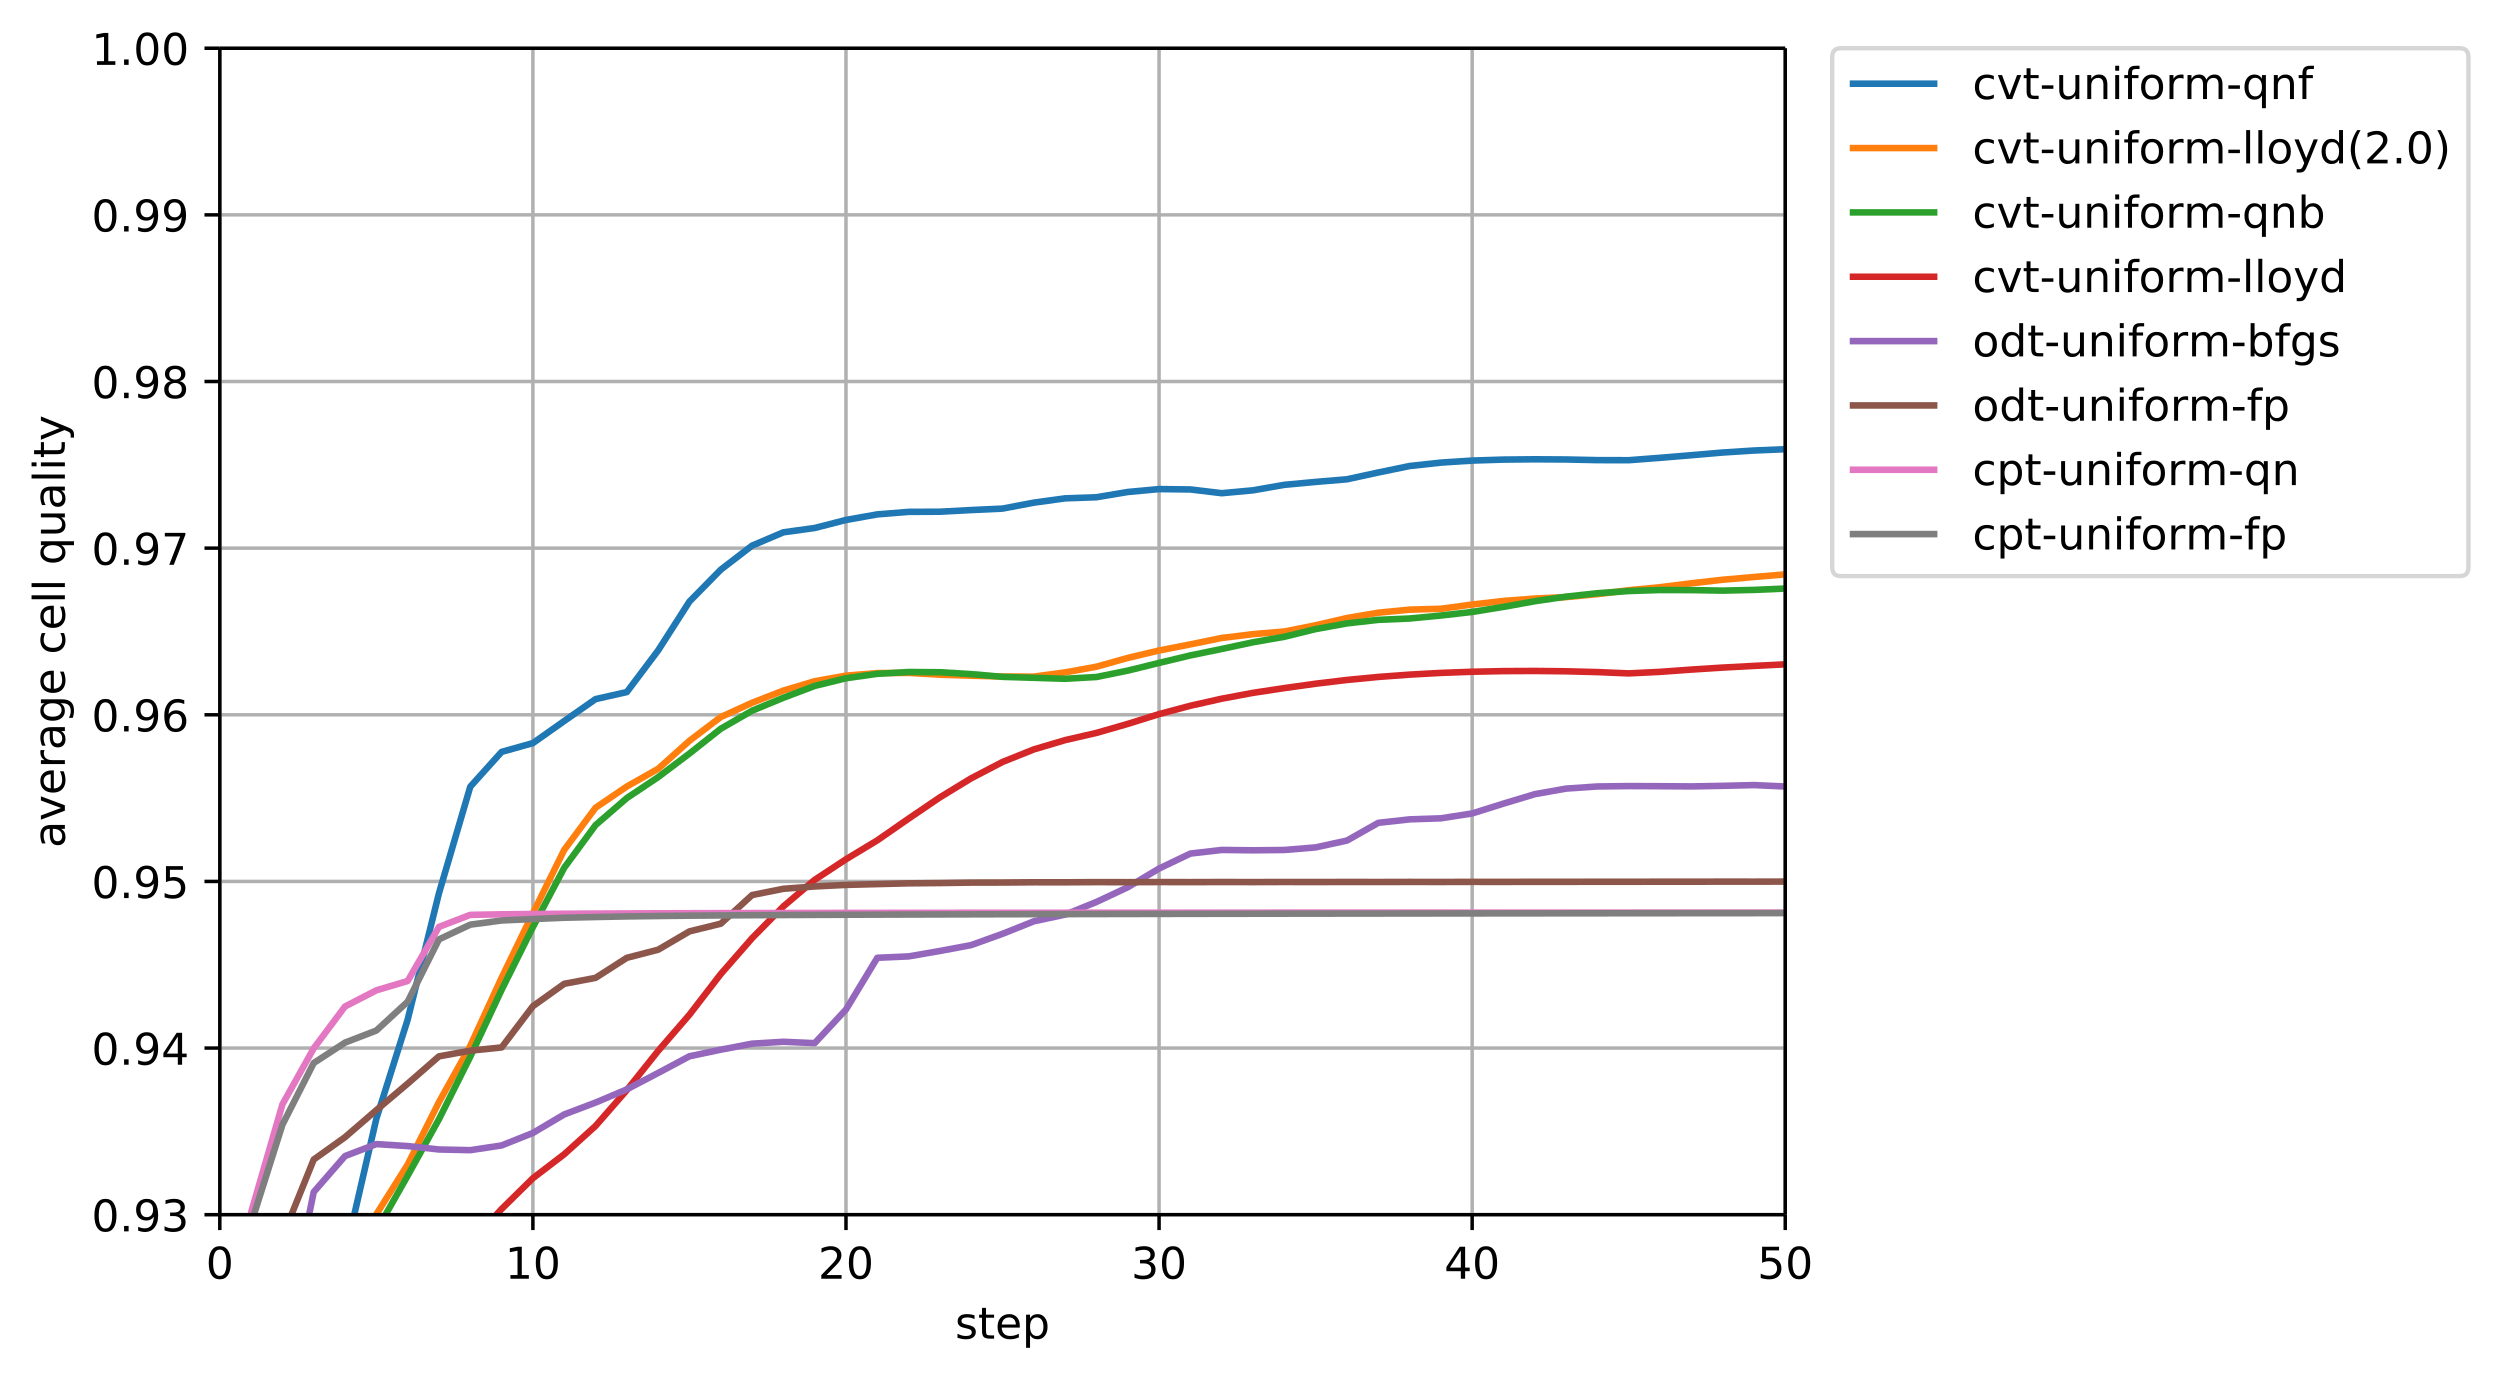 <svg height="419.557" viewBox="0 0 570.321 314.667" width="760.428" xmlns="http://www.w3.org/2000/svg" xmlns:xlink="http://www.w3.org/1999/xlink"><defs><style>*{stroke-linecap:butt;stroke-linejoin:round}</style></defs><g id="figure_1"><path d="M0 314.667h570.321V0H0z" fill="none" id="patch_1"/><g id="axes_1"><path d="M50.144 277.111h357.12V11H50.144z" fill="none" id="patch_2"/><g id="matplotlib.axis_1"><g id="xtick_1"><path clip-path="url(#p6a3922e967)" d="M50.144 277.111V11" fill="none" stroke="#b0b0b0" stroke-linecap="square" stroke-width=".8" id="line2d_1"/><g id="line2d_2"><defs><path d="M0 0v3.5" id="m043e162d0d" stroke="#000" stroke-width=".8"/></defs><use x="50.144" xlink:href="#m043e162d0d" y="277.111" stroke="#000" stroke-width=".8"/></g><g id="text_1"><defs><path d="M31.781 66.406q-7.61 0-11.453-7.5Q16.5 51.422 16.5 36.375q0-14.984 3.828-22.484 3.844-7.5 11.453-7.5 7.672 0 11.5 7.5 3.844 7.5 3.844 22.484 0 15.047-3.844 22.531-3.828 7.5-11.5 7.5zm0 7.813q12.266 0 18.735-9.703 6.468-9.688 6.468-28.141 0-18.406-6.468-28.11-6.47-9.687-18.735-9.687-12.25 0-18.718 9.688-6.47 9.703-6.47 28.109 0 18.453 6.47 28.14Q19.53 74.22 31.78 74.22z" id="DejaVuSans-48"/></defs><use xlink:href="#DejaVuSans-48" transform="matrix(.1 0 0 -.1 46.962 291.71)"/></g></g><g id="xtick_2"><path clip-path="url(#p6a3922e967)" d="M121.568 277.111V11" fill="none" stroke="#b0b0b0" stroke-linecap="square" stroke-width=".8" id="line2d_3"/><use x="121.568" xlink:href="#m043e162d0d" y="277.111" stroke="#000" stroke-width=".8" id="line2d_4"/><g id="text_2"><defs><path d="M12.406 8.297h16.11v55.625l-17.532-3.516v8.985l17.438 3.515h9.86V8.296H54.39V0H12.406z" id="DejaVuSans-49"/></defs><g transform="matrix(.1 0 0 -.1 115.205 291.71)"><use xlink:href="#DejaVuSans-49"/><use x="63.623" xlink:href="#DejaVuSans-48"/></g></g></g><g id="xtick_3"><path clip-path="url(#p6a3922e967)" d="M192.992 277.111V11" fill="none" stroke="#b0b0b0" stroke-linecap="square" stroke-width=".8" id="line2d_5"/><use x="192.992" xlink:href="#m043e162d0d" y="277.111" stroke="#000" stroke-width=".8" id="line2d_6"/><g id="text_3"><defs><path d="M19.188 8.297h34.421V0H7.33v8.297q5.609 5.812 15.296 15.594 9.703 9.797 12.188 12.64 4.734 5.313 6.609 9 1.89 3.688 1.89 7.25 0 5.813-4.078 9.469-4.078 3.672-10.625 3.672-4.64 0-9.797-1.61-5.14-1.609-11-4.89v9.969Q13.767 71.78 18.938 73q5.188 1.219 9.485 1.219 11.328 0 18.062-5.672 6.735-5.656 6.735-15.125 0-4.5-1.688-8.531-1.672-4.016-6.125-9.485-1.218-1.422-7.765-8.187-6.532-6.766-18.453-18.922z" id="DejaVuSans-50"/></defs><g transform="matrix(.1 0 0 -.1 186.63 291.71)"><use xlink:href="#DejaVuSans-50"/><use x="63.623" xlink:href="#DejaVuSans-48"/></g></g></g><g id="xtick_4"><path clip-path="url(#p6a3922e967)" d="M264.416 277.111V11" fill="none" stroke="#b0b0b0" stroke-linecap="square" stroke-width=".8" id="line2d_7"/><use x="264.416" xlink:href="#m043e162d0d" y="277.111" stroke="#000" stroke-width=".8" id="line2d_8"/><g id="text_4"><defs><path d="M40.578 39.313Q47.656 37.797 51.625 33q3.984-4.781 3.984-11.813 0-10.78-7.422-16.703-7.421-5.906-21.093-5.906-4.578 0-9.438.906-4.86.907-10.031 2.72v9.515q4.094-2.39 8.969-3.61 4.89-1.218 10.218-1.218 9.266 0 14.125 3.656 4.86 3.656 4.86 10.64 0 6.454-4.516 10.079-4.515 3.64-12.562 3.64h-8.5v8.11h8.89q7.266 0 11.125 2.906 3.86 2.906 3.86 8.375 0 5.61-3.985 8.61-3.968 3.015-11.39 3.015-4.063 0-8.703-.89-4.641-.876-10.203-2.72v8.782q5.624 1.562 10.53 2.344 4.907.78 9.25.78 11.235 0 17.766-5.109 6.547-5.093 6.547-13.78 0-6.063-3.468-10.235-3.47-4.172-9.86-5.782z" id="DejaVuSans-51"/></defs><g transform="matrix(.1 0 0 -.1 258.053 291.71)"><use xlink:href="#DejaVuSans-51"/><use x="63.623" xlink:href="#DejaVuSans-48"/></g></g></g><g id="xtick_5"><path clip-path="url(#p6a3922e967)" d="M335.84 277.111V11" fill="none" stroke="#b0b0b0" stroke-linecap="square" stroke-width=".8" id="line2d_9"/><use x="335.84" xlink:href="#m043e162d0d" y="277.111" stroke="#000" stroke-width=".8" id="line2d_10"/><g id="text_5"><defs><path d="M37.797 64.313L12.89 25.39h24.906zm-2.594 8.593H47.61V25.391h10.407v-8.203H47.609V0h-9.812v17.188H4.89v9.515z" id="DejaVuSans-52"/></defs><g transform="matrix(.1 0 0 -.1 329.477 291.71)"><use xlink:href="#DejaVuSans-52"/><use x="63.623" xlink:href="#DejaVuSans-48"/></g></g></g><g id="xtick_6"><path clip-path="url(#p6a3922e967)" d="M407.264 277.111V11" fill="none" stroke="#b0b0b0" stroke-linecap="square" stroke-width=".8" id="line2d_11"/><use x="407.264" xlink:href="#m043e162d0d" y="277.111" stroke="#000" stroke-width=".8" id="line2d_12"/><g id="text_6"><defs><path d="M10.797 72.906h38.719v-8.312H19.828v-17.86q2.14.735 4.281 1.094 2.157.36 4.313.36 12.203 0 19.328-6.688 7.14-6.688 7.14-18.11 0-11.765-7.328-18.296-7.328-6.516-20.656-6.516-4.593 0-9.36.781-4.75.782-9.827 2.344v9.922q4.39-2.39 9.078-3.563 4.687-1.171 9.906-1.171 8.453 0 13.375 4.437 4.938 4.438 4.938 12.063 0 7.609-4.938 12.047-4.922 4.453-13.375 4.453-3.953 0-7.89-.875-3.922-.875-8.016-2.735z" id="DejaVuSans-53"/></defs><g transform="matrix(.1 0 0 -.1 400.901 291.71)"><use xlink:href="#DejaVuSans-53"/><use x="63.623" xlink:href="#DejaVuSans-48"/></g></g></g><g id="text_7"><defs><path d="M44.281 53.078v-8.5q-3.797 1.953-7.906 2.922-4.094.984-8.5.984-6.688 0-10.031-2.047-3.344-2.046-3.344-6.156 0-3.125 2.39-4.906 2.391-1.781 9.626-3.39l3.078-.688q9.562-2.047 13.593-5.781 4.032-3.735 4.032-10.422 0-7.625-6.032-12.078-6.03-4.438-16.578-4.438-4.39 0-9.156.86Q10.688.296 5.422 2v9.281q4.984-2.594 9.812-3.89 4.829-1.282 9.579-1.282 6.343 0 9.75 2.172 3.421 2.172 3.421 6.125 0 3.656-2.468 5.61-2.453 1.953-10.813 3.765l-3.125.735q-8.344 1.75-12.062 5.39-3.704 3.64-3.704 9.985 0 7.718 5.47 11.906Q16.75 56 26.811 56q4.97 0 9.36-.734 4.406-.72 8.11-2.188z" id="DejaVuSans-115"/><path d="M18.313 70.219V54.688h18.5v-6.985h-18.5V18.016q0-6.688 1.828-8.594 1.828-1.906 7.453-1.906h9.218V0h-9.218q-10.407 0-14.36 3.875-3.953 3.89-3.953 14.14v29.688H2.687v6.984h6.594V70.22z" id="DejaVuSans-116"/><path d="M56.203 29.594v-4.39H14.891q.593-9.282 5.593-14.142 5-4.859 13.938-4.859 5.172 0 10.031 1.266 4.86 1.265 9.656 3.812v-8.5Q49.266.734 44.187-.344 39.11-1.422 33.892-1.422q-13.094 0-20.735 7.61-7.64 7.625-7.64 20.625 0 13.421 7.25 21.296Q20.016 56 32.328 56q11.031 0 17.453-7.11 6.422-7.093 6.422-19.296zm-8.984 2.64q-.094 7.36-4.125 11.75-4.032 4.407-10.672 4.407-7.516 0-12.031-4.25-4.516-4.25-5.203-11.97z" id="DejaVuSans-101"/><path d="M18.11 8.203v-29H9.077v75.484h9.031v-8.296q2.844 4.875 7.157 7.234Q29.594 56 35.594 56q9.968 0 16.187-7.906 6.235-7.907 6.235-20.797T51.78 6.484q-6.218-7.906-16.187-7.906-6 0-10.328 2.375-4.313 2.375-7.157 7.25zm30.578 19.094q0 9.906-4.079 15.547-4.078 5.64-11.203 5.64-7.14 0-11.218-5.64-4.079-5.64-4.079-15.547 0-9.906 4.078-15.547 4.079-5.64 11.22-5.64 7.124 0 11.202 5.64t4.078 15.547z" id="DejaVuSans-112"/></defs><g transform="matrix(.1 0 0 -.1 217.888 305.388)"><use xlink:href="#DejaVuSans-115"/><use x="52.1" xlink:href="#DejaVuSans-116"/><use x="91.309" xlink:href="#DejaVuSans-101"/><use x="152.832" xlink:href="#DejaVuSans-112"/></g></g></g><g id="matplotlib.axis_2"><g id="ytick_1"><path clip-path="url(#p6a3922e967)" d="M50.144 277.111h357.12" fill="none" stroke="#b0b0b0" stroke-linecap="square" stroke-width=".8" id="line2d_13"/><g id="line2d_14"><defs><path d="M0 0h-3.5" id="mdf0fd72662" stroke="#000" stroke-width=".8"/></defs><use x="50.144" xlink:href="#mdf0fd72662" y="277.111" stroke="#000" stroke-width=".8"/></g><g id="text_8"><defs><path d="M10.688 12.406H21V0H10.687z" id="DejaVuSans-46"/><path d="M10.984 1.516V10.5q3.72-1.766 7.516-2.688 3.813-.921 7.484-.921 9.766 0 14.907 6.562 5.156 6.563 5.89 19.953-2.828-4.203-7.187-6.453-4.344-2.25-9.61-2.25-10.937 0-17.312 6.61-6.375 6.625-6.375 18.109 0 11.219 6.64 18 6.641 6.797 17.672 6.797 12.657 0 19.313-9.703 6.672-9.688 6.672-28.141 0-17.234-8.188-27.516Q40.234-1.42 26.422-1.42q-3.719 0-7.531.734-3.797.734-7.907 2.203zM30.61 32.422q6.641 0 10.516 4.531 3.89 4.547 3.89 12.469 0 7.86-3.89 12.422-3.875 4.562-10.516 4.562-6.64 0-10.515-4.562-3.875-4.563-3.875-12.422 0-7.922 3.875-12.469 3.875-4.531 10.515-4.531z" id="DejaVuSans-57"/></defs><g transform="matrix(.1 0 0 -.1 20.878 280.91)"><use xlink:href="#DejaVuSans-48"/><use x="63.623" xlink:href="#DejaVuSans-46"/><use x="95.41" xlink:href="#DejaVuSans-57"/><use x="159.033" xlink:href="#DejaVuSans-51"/></g></g></g><g id="ytick_2"><path clip-path="url(#p6a3922e967)" d="M50.144 239.095h357.12" fill="none" stroke="#b0b0b0" stroke-linecap="square" stroke-width=".8" id="line2d_15"/><use x="50.144" xlink:href="#mdf0fd72662" y="239.095" stroke="#000" stroke-width=".8" id="line2d_16"/><g transform="matrix(.1 0 0 -.1 20.878 242.894)" id="text_9"><use xlink:href="#DejaVuSans-48"/><use x="63.623" xlink:href="#DejaVuSans-46"/><use x="95.41" xlink:href="#DejaVuSans-57"/><use x="159.033" xlink:href="#DejaVuSans-52"/></g></g><g id="ytick_3"><path clip-path="url(#p6a3922e967)" d="M50.144 201.08h357.12" fill="none" stroke="#b0b0b0" stroke-linecap="square" stroke-width=".8" id="line2d_17"/><use x="50.144" xlink:href="#mdf0fd72662" y="201.079" stroke="#000" stroke-width=".8" id="line2d_18"/><g transform="matrix(.1 0 0 -.1 20.878 204.878)" id="text_10"><use xlink:href="#DejaVuSans-48"/><use x="63.623" xlink:href="#DejaVuSans-46"/><use x="95.41" xlink:href="#DejaVuSans-57"/><use x="159.033" xlink:href="#DejaVuSans-53"/></g></g><g id="ytick_4"><path clip-path="url(#p6a3922e967)" d="M50.144 163.063h357.12" fill="none" stroke="#b0b0b0" stroke-linecap="square" stroke-width=".8" id="line2d_19"/><use x="50.144" xlink:href="#mdf0fd72662" y="163.063" stroke="#000" stroke-width=".8" id="line2d_20"/><g id="text_11"><defs><path d="M33.016 40.375q-6.641 0-10.532-4.547-3.875-4.531-3.875-12.437 0-7.86 3.875-12.438 3.891-4.562 10.532-4.562 6.64 0 10.515 4.562 3.875 4.578 3.875 12.438 0 7.906-3.875 12.437-3.875 4.547-10.515 4.547zm19.578 30.922v-8.984q-3.719 1.75-7.5 2.671-3.782.938-7.5.938-9.766 0-14.922-6.594-5.14-6.594-5.875-19.922 2.875 4.25 7.219 6.516 4.359 2.266 9.578 2.266 10.984 0 17.36-6.672 6.374-6.657 6.374-18.125 0-11.235-6.64-18.032-6.641-6.78-17.672-6.78-12.657 0-19.344 9.687-6.688 9.703-6.688 28.109 0 17.281 8.204 27.563 8.203 10.28 22.015 10.28 3.719 0 7.5-.734t7.89-2.187z" id="DejaVuSans-54"/></defs><g transform="matrix(.1 0 0 -.1 20.878 166.862)"><use xlink:href="#DejaVuSans-48"/><use x="63.623" xlink:href="#DejaVuSans-46"/><use x="95.41" xlink:href="#DejaVuSans-57"/><use x="159.033" xlink:href="#DejaVuSans-54"/></g></g></g><g id="ytick_5"><path clip-path="url(#p6a3922e967)" d="M50.144 125.047h357.12" fill="none" stroke="#b0b0b0" stroke-linecap="square" stroke-width=".8" id="line2d_21"/><use x="50.144" xlink:href="#mdf0fd72662" y="125.047" stroke="#000" stroke-width=".8" id="line2d_22"/><g id="text_12"><defs><path d="M8.203 72.906h46.875v-4.203L28.61 0H18.312L43.22 64.594H8.203z" id="DejaVuSans-55"/></defs><g transform="matrix(.1 0 0 -.1 20.878 128.846)"><use xlink:href="#DejaVuSans-48"/><use x="63.623" xlink:href="#DejaVuSans-46"/><use x="95.41" xlink:href="#DejaVuSans-57"/><use x="159.033" xlink:href="#DejaVuSans-55"/></g></g></g><g id="ytick_6"><path clip-path="url(#p6a3922e967)" d="M50.144 87.031h357.12" fill="none" stroke="#b0b0b0" stroke-linecap="square" stroke-width=".8" id="line2d_23"/><use x="50.144" xlink:href="#mdf0fd72662" y="87.031" stroke="#000" stroke-width=".8" id="line2d_24"/><g id="text_13"><defs><path d="M31.781 34.625q-7.031 0-11.062-3.766-4.016-3.765-4.016-10.343 0-6.594 4.016-10.36Q24.75 6.391 31.78 6.391q7.032 0 11.078 3.78 4.063 3.798 4.063 10.345 0 6.578-4.031 10.343-4.016 3.766-11.11 3.766zm-9.86 4.188q-6.343 1.562-9.89 5.906Q8.5 49.079 8.5 55.329q0 8.733 6.219 13.812 6.234 5.078 17.062 5.078 10.89 0 17.094-5.078 6.203-5.079 6.203-13.813 0-6.25-3.547-10.61-3.531-4.343-9.828-5.906 7.125-1.656 11.094-6.5 3.984-4.828 3.984-11.796 0-10.61-6.468-16.282-6.47-5.656-18.532-5.656-12.047 0-18.531 5.656-6.469 5.672-6.469 16.282 0 6.968 4 11.797 4.016 4.843 11.14 6.5zM18.314 54.39q0-5.657 3.53-8.828 3.548-3.172 9.938-3.172 6.36 0 9.938 3.172 3.593 3.171 3.593 8.828 0 5.672-3.593 8.843-3.578 3.172-9.938 3.172-6.39 0-9.937-3.172-3.532-3.172-3.532-8.843z" id="DejaVuSans-56"/></defs><g transform="matrix(.1 0 0 -.1 20.878 90.83)"><use xlink:href="#DejaVuSans-48"/><use x="63.623" xlink:href="#DejaVuSans-46"/><use x="95.41" xlink:href="#DejaVuSans-57"/><use x="159.033" xlink:href="#DejaVuSans-56"/></g></g></g><g id="ytick_7"><path clip-path="url(#p6a3922e967)" d="M50.144 49.015h357.12" fill="none" stroke="#b0b0b0" stroke-linecap="square" stroke-width=".8" id="line2d_25"/><use x="50.144" xlink:href="#mdf0fd72662" y="49.015" stroke="#000" stroke-width=".8" id="line2d_26"/><g transform="matrix(.1 0 0 -.1 20.878 52.814)" id="text_14"><use xlink:href="#DejaVuSans-48"/><use x="63.623" xlink:href="#DejaVuSans-46"/><use x="95.41" xlink:href="#DejaVuSans-57"/><use x="159.033" xlink:href="#DejaVuSans-57"/></g></g><g id="ytick_8"><path clip-path="url(#p6a3922e967)" d="M50.144 11h357.12" fill="none" stroke="#b0b0b0" stroke-linecap="square" stroke-width=".8" id="line2d_27"/><use x="50.144" xlink:href="#mdf0fd72662" y="10.999" stroke="#000" stroke-width=".8" id="line2d_28"/><g transform="matrix(.1 0 0 -.1 20.878 14.798)" id="text_15"><use xlink:href="#DejaVuSans-49"/><use x="63.623" xlink:href="#DejaVuSans-46"/><use x="95.41" xlink:href="#DejaVuSans-48"/><use x="159.033" xlink:href="#DejaVuSans-48"/></g></g><g id="text_16"><defs><path d="M34.281 27.484q-10.89 0-15.093-2.484-4.204-2.484-4.204-8.5 0-4.781 3.157-7.594 3.156-2.797 8.562-2.797 7.485 0 12 5.297 4.516 5.297 4.516 14.078v2zm17.922 3.72V0H43.22v8.297Q40.14 3.328 35.547.953q-4.594-2.375-11.234-2.375-8.391 0-13.36 4.719Q6 8.016 6 15.922q0 9.219 6.172 13.906 6.187 4.688 18.437 4.688h12.61v.89q0 6.203-4.078 9.594-4.078 3.39-11.453 3.39-4.688 0-9.141-1.124-4.438-1.125-8.531-3.375v8.312q4.921 1.906 9.562 2.844 4.64.953 9.031.953 11.875 0 17.735-6.156 5.86-6.14 5.86-18.64z" id="DejaVuSans-97"/><path d="M2.984 54.688H12.5L29.594 8.797l17.093 45.89h9.516L35.687 0H23.485z" id="DejaVuSans-118"/><path d="M41.11 46.297q-1.516.875-3.297 1.281Q36.03 48 33.89 48q-7.625 0-11.703-4.953-4.079-4.953-4.079-14.234V0H9.08v54.688h9.03v-8.5q2.844 4.984 7.375 7.39Q30.031 56 36.531 56q.922 0 2.047-.125 1.125-.11 2.484-.36z" id="DejaVuSans-114"/><path d="M45.406 27.984q0 9.766-4.031 15.125-4.016 5.375-11.297 5.375-7.219 0-11.25-5.375-4.031-5.359-4.031-15.125 0-9.718 4.031-15.093t11.25-5.375q7.281 0 11.297 5.375 4.031 5.375 4.031 15.093zm8.985-21.203q0-13.953-6.203-20.765Q42-20.797 29.203-20.797q-4.734 0-8.937.703-4.203.703-8.157 2.172v8.735q3.954-2.141 7.813-3.157 3.86-1.031 7.86-1.031 8.843 0 13.234 4.61 4.39 4.609 4.39 13.937v4.453q-2.781-4.844-7.125-7.234Q33.938 0 27.875 0 17.828 0 11.672 7.656q-6.156 7.672-6.156 20.328 0 12.688 6.156 20.344Q17.828 56 27.875 56q6.063 0 10.406-2.39 4.344-2.391 7.125-7.22v8.297h8.985z" id="DejaVuSans-103"/><path d="M48.781 52.594v-8.407q-3.812 2.11-7.64 3.157-3.828 1.047-7.735 1.047-8.75 0-13.593-5.547-4.829-5.532-4.829-15.547 0-10.016 4.829-15.563 4.843-5.53 13.593-5.53 3.907 0 7.735 1.046 3.828 1.047 7.64 3.156V2.094Q45.016.344 40.984-.531q-4.015-.89-8.562-.89-12.36 0-19.64 7.765-7.266 7.765-7.266 20.953 0 13.375 7.343 21.031Q20.22 56 33.016 56q4.14 0 8.093-.86 3.953-.843 7.672-2.546z" id="DejaVuSans-99"/><path d="M9.422 75.984h8.984V0H9.422z" id="DejaVuSans-108"/><path d="M14.797 27.297q0-9.906 4.078-15.547 4.078-5.64 11.203-5.64 7.125 0 11.219 5.64 4.11 5.64 4.11 15.547 0 9.906-4.11 15.547-4.094 5.64-11.219 5.64-7.125 0-11.203-5.64-4.078-5.64-4.078-15.547zm30.61-19.094Q42.577 3.328 38.25.953q-4.313-2.375-10.375-2.375-9.906 0-16.14 7.906-6.22 7.922-6.22 20.813 0 12.89 6.22 20.797Q17.968 56 27.874 56q6.063 0 10.375-2.375 4.328-2.36 7.156-7.234v8.297h8.985v-75.485h-8.985z" id="DejaVuSans-113"/><path d="M8.5 21.578v33.11h8.984V21.922q0-7.766 3.016-11.656 3.031-3.875 9.094-3.875 7.265 0 11.484 4.64 4.234 4.64 4.234 12.656v31h8.985V0h-8.984v8.406Q42.047 3.422 37.718 1q-4.313-2.422-10.032-2.422-9.421 0-14.312 5.86Q8.5 10.296 8.5 21.578zM31.11 56z" id="DejaVuSans-117"/><path d="M9.422 54.688h8.984V0H9.422zm0 21.296h8.984v-11.39H9.422z" id="DejaVuSans-105"/><path d="M32.172-5.078q-3.797-9.766-7.422-12.735-3.61-2.984-9.656-2.984H7.906v7.516h5.282q3.703 0 5.75 1.765Q21-9.766 23.483-3.219l1.61 4.094-22.11 53.813H12.5l17.094-42.766 17.093 42.766h9.516z" id="DejaVuSans-121"/></defs><g transform="matrix(0 -.1 -.1 0 14.798 193.412)"><use xlink:href="#DejaVuSans-97"/><use x="61.279" xlink:href="#DejaVuSans-118"/><use x="120.459" xlink:href="#DejaVuSans-101"/><use x="181.982" xlink:href="#DejaVuSans-114"/><use x="223.096" xlink:href="#DejaVuSans-97"/><use x="284.375" xlink:href="#DejaVuSans-103"/><use x="347.852" xlink:href="#DejaVuSans-101"/><use x="409.375" xlink:href="#DejaVuSans-32"/><use x="441.162" xlink:href="#DejaVuSans-99"/><use x="496.143" xlink:href="#DejaVuSans-101"/><use x="557.666" xlink:href="#DejaVuSans-108"/><use x="585.449" xlink:href="#DejaVuSans-108"/><use x="613.232" xlink:href="#DejaVuSans-32"/><use x="645.02" xlink:href="#DejaVuSans-113"/><use x="708.496" xlink:href="#DejaVuSans-117"/><use x="771.875" xlink:href="#DejaVuSans-97"/><use x="833.154" xlink:href="#DejaVuSans-108"/><use x="860.938" xlink:href="#DejaVuSans-105"/><use x="888.721" xlink:href="#DejaVuSans-116"/><use x="927.93" xlink:href="#DejaVuSans-121"/></g></g></g><path clip-path="url(#p6a3922e967)" d="M69.908 315.667l1.663-4.014 7.142-25.385 7.143-31.064 7.142-22.597 7.143-28.85 7.142-24.291 7.142-7.936 7.143-2.01 7.142-5.034 7.143-4.995 7.142-1.615 7.142-9.497 7.143-11.152 7.142-7.267 7.143-5.49 7.142-3.038 7.142-.983 7.143-1.834 7.142-1.271 7.143-.575 7.142-.033 7.142-.381 7.143-.333 7.142-1.356 7.143-.981 7.142-.253 7.142-1.196 7.143-.663 7.142.086 7.143.854 7.142-.659 7.142-1.251 7.143-.665 7.142-.598 7.143-1.554 7.142-1.474 7.142-.78 7.143-.463 7.142-.223 7.143-.07 7.142.044 7.142.148 7.143.019 7.142-.547 7.143-.592 7.142-.616 7.142-.457 7.143-.299" fill="none" stroke="#1f77b4" stroke-linecap="square" stroke-width="1.5" id="line2d_29"/><path clip-path="url(#p6a3922e967)" d="M68.606 315.667l2.965-8.664 7.142-14.297 7.143-15.689 7.142-11.345 7.143-14.261 7.142-12.83 7.142-15.513 7.143-14.74 7.142-14.44 7.143-9.614 7.142-4.857 7.142-4.03 7.143-6.392 7.142-5.42 7.143-3.254 7.142-2.782 7.142-2.133 7.143-1.27 7.142-.584 7.143-.043 7.142.411 7.142.228 7.143.188 7.142.019 7.143-.964 7.142-1.3 7.142-2.003 7.143-1.696 7.142-1.393 7.143-1.46 7.142-.874 7.142-.603 7.143-1.422 7.142-1.657 7.143-1.208 7.142-.697 7.142-.196 7.143-.974 7.142-.816 7.143-.544 7.142-.335 7.142-.675 7.143-.897 7.142-.683 7.143-.895 7.142-.807 7.142-.63 7.143-.597" fill="none" stroke="#ff7f0e" stroke-linecap="square" stroke-width="1.5" id="line2d_30"/><path clip-path="url(#p6a3922e967)" d="M69.4 315.667l2.17-5.78 7.143-16.254 7.143-12.816 7.142-12.603 7.143-12.894 7.142-14.26 7.142-15.24 7.143-14.331 7.142-13.524 7.143-9.731 7.142-6.173 7.142-4.777 7.143-5.385 7.142-5.649 7.143-4.12 7.142-2.95 7.142-2.7 7.143-1.757 7.142-1.003 7.143-.417 7.142.05 7.142.435 7.143.621 7.142.22 7.143.223 7.142-.41 7.142-1.454 7.143-1.763 7.142-1.71 7.143-1.47 7.142-1.53 7.142-1.247 7.143-1.757 7.142-1.299 7.143-.807 7.142-.305 7.142-.68 7.143-.818 7.142-1.154 7.143-1.292 7.142-1.045 7.142-.776 7.143-.502 7.142-.234 7.143.022 7.142.118 7.142-.164 7.143-.314" fill="none" stroke="#2ca02c" stroke-linecap="square" stroke-width="1.5" id="line2d_31"/><path clip-path="url(#p6a3922e967)" d="M80.494 315.667l5.362-6.36 7.142-7.98 7.143-10.137 7.142-7.608 7.142-7.768 7.143-7.032 7.142-5.463 7.143-6.45 7.142-8.184 7.142-8.947 7.143-8.26 7.142-9.274 7.143-8.179 7.142-7.254 7.142-6.06 7.143-4.694 7.142-4.317 7.143-4.956 7.142-4.852 7.142-4.352 7.143-3.722 7.142-2.862 7.143-2.12 7.142-1.644 7.142-2.054 7.143-2.235 7.142-1.905 7.143-1.608 7.142-1.335 7.142-1.086 7.143-.999 7.142-.857 7.143-.685 7.142-.53 7.142-.391 7.143-.264 7.142-.146 7.143-.034 7.142.075 7.142.184 7.143.297 7.142-.351 7.143-.518 7.142-.458 7.142-.38 7.143-.364" fill="none" stroke="#d62728" stroke-linecap="square" stroke-width="1.5" id="line2d_32"/><path clip-path="url(#p6a3922e967)" d="M63.061 315.667l1.368-8.735 7.142-35.004 7.142-8.202 7.143-2.724 7.142.45 7.143.777 7.142.155 7.142-1.075 7.143-2.849 7.142-4.23 7.143-2.703 7.142-3.016 7.142-3.745 7.143-3.802 7.142-1.502 7.143-1.372 7.142-.43 7.142.312 7.143-7.672 7.142-11.803 7.143-.315 7.142-1.24 7.142-1.346 7.143-2.571 7.142-2.854 7.143-1.523 7.142-2.893 7.142-3.352 7.143-4.27 7.142-3.412 7.143-.825 7.142.081 7.142-.074 7.143-.589 7.142-1.562 7.143-4.039 7.142-.794 7.142-.24 7.143-1.114 7.142-2.246 7.143-2.152 7.142-1.268 7.142-.484 7.143-.092 7.142.03 7.143.047 7.142-.13 7.142-.172 7.143.325" fill="none" stroke="#9467bd" stroke-linecap="square" stroke-width="1.5" id="line2d_33"/><path clip-path="url(#p6a3922e967)" d="M55.996 315.667l1.29-13.805 7.143-19.657 7.142-17.687 7.142-5.101 7.143-6.168 7.142-6.039 7.143-6.23 7.142-1.292 7.142-.738 7.143-9.414 7.142-5.103 7.143-1.353 7.142-4.574 7.142-1.852 7.143-4.181 7.142-1.753 7.143-6.533 7.142-1.428 7.142-.535 7.143-.354 7.142-.182 7.143-.177 7.142-.066 7.142-.1 7.143-.015 7.142-.06 7.143.006 7.142-.04 7.142.015 7.143-.03 7.142.016 7.143-.024 7.142.015 7.142-.022 7.143.013 7.142-.021 7.143.011 7.142-.02 7.142.01 7.143-.021 7.142.009 7.143-.021 7.142.008 7.142-.022 7.143.008 7.142-.021 7.143.006 7.142-.02 7.142.006 7.143-.02" fill="none" stroke="#8c564b" stroke-linecap="square" stroke-width="1.5" id="line2d_34"/><path clip-path="url(#p6a3922e967)" d="M54.542 315.667l2.744-39.08 7.143-24.656 7.142-12.784 7.142-9.547 7.143-3.68 7.142-2.125 7.143-12.347 7.142-2.745 7.142-.123 7.143-.075 7.142-.053 7.143-.045 7.142-.033 7.142-.027 7.143-.022 7.142-.019 7.143-.015 7.142-.013 7.142-.011 7.143-.01 7.142-.008 7.143-.008 7.142-.006 7.142-.006 7.143-.005 7.142-.004 7.143-.004 7.142-.003 7.142-.004 7.143-.002 7.142-.003 7.143-.002 7.142-.002 7.142-.002 7.143-.002 7.142-.001 7.143-.001 7.142-.002h7.142l7.143-.002h7.142l7.143-.001h7.142l7.142-.001 7.143-.001h14.285l7.142-.001h7.142l7.143-.001" fill="none" stroke="#e377c2" stroke-linecap="square" stroke-width="1.5" id="line2d_35"/><path clip-path="url(#p6a3922e967)" d="M54.655 315.667l2.631-36.53 7.143-22.555L71.57 242.5l7.142-4.657 7.143-2.75 7.142-6.58 7.143-14.22 7.142-3.356 7.142-.95 7.143-.324 7.142-.3 7.143-.16 7.142-.14 7.142-.09 7.143-.08 7.142-.057 7.143-.05 7.142-.04 7.142-.035 7.143-.03 7.142-.028 7.143-.024 7.142-.022 7.142-.02 7.143-.02 7.142-.018 7.143-.017 7.142-.015 7.142-.015 7.143-.015 7.142-.013 7.143-.013 7.142-.012 7.142-.012 7.143-.011 7.142-.01 7.143-.01 7.142-.01 7.142-.01 7.143-.009 7.142-.008 7.143-.008 7.142-.008 7.142-.007 7.143-.007 7.142-.007 7.143-.006 7.142-.006 7.142-.006 7.143-.005" fill="none" stroke="#7f7f7f" stroke-linecap="square" stroke-width="1.5" id="line2d_36"/><path d="M50.144 277.111V11" fill="none" stroke="#000" stroke-linecap="square" stroke-width=".8" id="patch_3"/><path d="M407.264 277.111V11" fill="none" stroke="#000" stroke-linecap="square" stroke-width=".8" id="patch_4"/><path d="M50.144 277.111h357.12" fill="none" stroke="#000" stroke-linecap="square" stroke-width=".8" id="patch_5"/><path d="M50.144 11h357.12" fill="none" stroke="#000" stroke-linecap="square" stroke-width=".8" id="patch_6"/><g id="legend_1"><path d="M419.977 131.424h141.144q2 0 2-2V13q0-2-2-2H419.977q-2 0-2 2v116.425q0 2 2 2z" fill="#fff" opacity=".8" stroke="#ccc" id="patch_7"/><path d="M421.977 19.098h20" fill="none" stroke="#1f77b4" stroke-linecap="square" stroke-width="1.5" id="line2d_37"/><g id="text_17"><defs><path d="M4.89 31.39h26.313v-8H4.891z" id="DejaVuSans-45"/><path d="M54.89 33.016V0h-8.984v32.719q0 7.765-3.031 11.61-3.031 3.858-9.078 3.858-7.281 0-11.484-4.64-4.204-4.625-4.204-12.64V0H9.08v54.688h9.03v-8.5q3.235 4.937 7.594 7.374Q30.078 56 35.797 56q9.422 0 14.25-5.828 4.844-5.828 4.844-17.156z" id="DejaVuSans-110"/><path d="M37.11 75.984V68.5h-8.594q-4.828 0-6.72-1.953-1.874-1.953-1.874-7.031v-4.828h14.797v-6.985H19.922V0H10.89v47.703H2.297v6.984h8.594V58.5q0 9.125 4.25 13.297 4.25 4.187 13.468 4.187z" id="DejaVuSans-102"/><path d="M30.61 48.39q-7.22 0-11.422-5.64-4.204-5.64-4.204-15.453 0-9.813 4.172-15.453 4.188-5.64 11.453-5.64 7.188 0 11.375 5.655 4.203 5.672 4.203 15.438 0 9.719-4.203 15.406-4.187 5.688-11.375 5.688zm0 7.61q11.718 0 18.406-7.625 6.703-7.61 6.703-21.078 0-13.422-6.703-21.078-6.688-7.64-18.407-7.64-11.765 0-18.437 7.64-6.656 7.656-6.656 21.078 0 13.469 6.656 21.078Q18.844 56 30.609 56z" id="DejaVuSans-111"/><path d="M52 44.188q3.375 6.062 8.063 8.937Q64.75 56 71.093 56q8.548 0 13.188-5.984 4.64-5.97 4.64-17V0h-9.03v32.719q0 7.86-2.797 11.656-2.781 3.813-8.485 3.813-6.984 0-11.046-4.641-4.047-4.625-4.047-12.64V0h-9.032v32.719q0 7.906-2.78 11.687-2.782 3.782-8.595 3.782-6.89 0-10.953-4.657-4.047-4.656-4.047-12.625V0H9.08v54.688h9.03v-8.5q3.078 5.03 7.375 7.421Q29.781 56 35.687 56q5.97 0 10.141-3.031Q50 49.953 52 44.187z" id="DejaVuSans-109"/></defs><g transform="matrix(.1 0 0 -.1 449.977 22.598)"><use xlink:href="#DejaVuSans-99"/><use x="54.98" xlink:href="#DejaVuSans-118"/><use x="114.16" xlink:href="#DejaVuSans-116"/><use x="153.369" xlink:href="#DejaVuSans-45"/><use x="189.453" xlink:href="#DejaVuSans-117"/><use x="252.832" xlink:href="#DejaVuSans-110"/><use x="316.211" xlink:href="#DejaVuSans-105"/><use x="343.994" xlink:href="#DejaVuSans-102"/><use x="379.199" xlink:href="#DejaVuSans-111"/><use x="440.381" xlink:href="#DejaVuSans-114"/><use x="481.479" xlink:href="#DejaVuSans-109"/><use x="578.891" xlink:href="#DejaVuSans-45"/><use x="614.975" xlink:href="#DejaVuSans-113"/><use x="678.451" xlink:href="#DejaVuSans-110"/><use x="741.83" xlink:href="#DejaVuSans-102"/></g></g><path d="M421.977 33.776h20" fill="none" stroke="#ff7f0e" stroke-linecap="square" stroke-width="1.5" id="line2d_39"/><g id="text_18"><defs><path d="M45.406 46.39v29.594h8.985V0h-8.985v8.203Q42.578 3.328 38.25.953q-4.313-2.375-10.375-2.375-9.906 0-16.14 7.906-6.22 7.922-6.22 20.813 0 12.89 6.22 20.797Q17.968 56 27.874 56q6.063 0 10.375-2.375 4.328-2.36 7.156-7.234zm-30.61-19.093q0-9.906 4.079-15.547 4.078-5.64 11.203-5.64 7.125 0 11.219 5.64 4.11 5.64 4.11 15.547 0 9.906-4.11 15.547-4.094 5.64-11.219 5.64-7.125 0-11.203-5.64-4.078-5.64-4.078-15.547z" id="DejaVuSans-100"/><path d="M31 75.875q-6.531-11.219-9.719-22.219-3.172-10.984-3.172-22.265 0-11.266 3.203-22.328Q24.517-2 31-13.188h-7.813Q15.875-1.704 12.235 9.375q-3.64 11.078-3.64 22.016 0 10.89 3.61 21.922 3.624 11.046 10.983 22.562z" id="DejaVuSans-40"/><path d="M8.016 75.875h7.812q7.313-11.516 10.953-22.563 3.64-11.03 3.64-21.921 0-10.938-3.64-22.016-3.64-11.078-10.953-22.563H8.016Q14.5-2 17.703 9.063q3.203 11.063 3.203 22.329 0 11.28-3.203 22.265-3.203 11-9.687 22.219z" id="DejaVuSans-41"/></defs><g transform="matrix(.1 0 0 -.1 449.977 37.276)"><use xlink:href="#DejaVuSans-99"/><use x="54.98" xlink:href="#DejaVuSans-118"/><use x="114.16" xlink:href="#DejaVuSans-116"/><use x="153.369" xlink:href="#DejaVuSans-45"/><use x="189.453" xlink:href="#DejaVuSans-117"/><use x="252.832" xlink:href="#DejaVuSans-110"/><use x="316.211" xlink:href="#DejaVuSans-105"/><use x="343.994" xlink:href="#DejaVuSans-102"/><use x="379.199" xlink:href="#DejaVuSans-111"/><use x="440.381" xlink:href="#DejaVuSans-114"/><use x="481.479" xlink:href="#DejaVuSans-109"/><use x="578.891" xlink:href="#DejaVuSans-45"/><use x="614.975" xlink:href="#DejaVuSans-108"/><use x="642.758" xlink:href="#DejaVuSans-108"/><use x="670.541" xlink:href="#DejaVuSans-111"/><use x="731.723" xlink:href="#DejaVuSans-121"/><use x="790.902" xlink:href="#DejaVuSans-100"/><use x="854.379" xlink:href="#DejaVuSans-40"/><use x="893.393" xlink:href="#DejaVuSans-50"/><use x="957.016" xlink:href="#DejaVuSans-46"/><use x="988.803" xlink:href="#DejaVuSans-48"/><use x="1052.426" xlink:href="#DejaVuSans-41"/></g></g><path d="M421.977 48.454h20" fill="none" stroke="#2ca02c" stroke-linecap="square" stroke-width="1.5" id="line2d_41"/><g id="text_19"><defs><path d="M48.688 27.297q0 9.906-4.079 15.547-4.078 5.64-11.203 5.64-7.14 0-11.218-5.64-4.079-5.64-4.079-15.547 0-9.906 4.078-15.547 4.079-5.64 11.22-5.64 7.124 0 11.202 5.64t4.078 15.547zM18.108 46.39q2.844 4.875 7.157 7.234Q29.594 56 35.594 56q9.968 0 16.187-7.906 6.235-7.907 6.235-20.797T51.78 6.484q-6.218-7.906-16.187-7.906-6 0-10.328 2.375-4.313 2.375-7.157 7.25V0H9.08v75.984h9.03z" id="DejaVuSans-98"/></defs><g transform="matrix(.1 0 0 -.1 449.977 51.954)"><use xlink:href="#DejaVuSans-99"/><use x="54.98" xlink:href="#DejaVuSans-118"/><use x="114.16" xlink:href="#DejaVuSans-116"/><use x="153.369" xlink:href="#DejaVuSans-45"/><use x="189.453" xlink:href="#DejaVuSans-117"/><use x="252.832" xlink:href="#DejaVuSans-110"/><use x="316.211" xlink:href="#DejaVuSans-105"/><use x="343.994" xlink:href="#DejaVuSans-102"/><use x="379.199" xlink:href="#DejaVuSans-111"/><use x="440.381" xlink:href="#DejaVuSans-114"/><use x="481.479" xlink:href="#DejaVuSans-109"/><use x="578.891" xlink:href="#DejaVuSans-45"/><use x="614.975" xlink:href="#DejaVuSans-113"/><use x="678.451" xlink:href="#DejaVuSans-110"/><use x="741.83" xlink:href="#DejaVuSans-98"/></g></g><path d="M421.977 63.132h20" fill="none" stroke="#d62728" stroke-linecap="square" stroke-width="1.5" id="line2d_43"/><g transform="matrix(.1 0 0 -.1 449.977 66.632)" id="text_20"><use xlink:href="#DejaVuSans-99"/><use x="54.98" xlink:href="#DejaVuSans-118"/><use x="114.16" xlink:href="#DejaVuSans-116"/><use x="153.369" xlink:href="#DejaVuSans-45"/><use x="189.453" xlink:href="#DejaVuSans-117"/><use x="252.832" xlink:href="#DejaVuSans-110"/><use x="316.211" xlink:href="#DejaVuSans-105"/><use x="343.994" xlink:href="#DejaVuSans-102"/><use x="379.199" xlink:href="#DejaVuSans-111"/><use x="440.381" xlink:href="#DejaVuSans-114"/><use x="481.479" xlink:href="#DejaVuSans-109"/><use x="578.891" xlink:href="#DejaVuSans-45"/><use x="614.975" xlink:href="#DejaVuSans-108"/><use x="642.758" xlink:href="#DejaVuSans-108"/><use x="670.541" xlink:href="#DejaVuSans-111"/><use x="731.723" xlink:href="#DejaVuSans-121"/><use x="790.902" xlink:href="#DejaVuSans-100"/></g><path d="M421.977 77.81h20" fill="none" stroke="#9467bd" stroke-linecap="square" stroke-width="1.5" id="line2d_45"/><g transform="matrix(.1 0 0 -.1 449.977 81.31)" id="text_21"><use xlink:href="#DejaVuSans-111"/><use x="61.182" xlink:href="#DejaVuSans-100"/><use x="124.658" xlink:href="#DejaVuSans-116"/><use x="163.867" xlink:href="#DejaVuSans-45"/><use x="199.951" xlink:href="#DejaVuSans-117"/><use x="263.33" xlink:href="#DejaVuSans-110"/><use x="326.709" xlink:href="#DejaVuSans-105"/><use x="354.492" xlink:href="#DejaVuSans-102"/><use x="389.697" xlink:href="#DejaVuSans-111"/><use x="450.879" xlink:href="#DejaVuSans-114"/><use x="491.977" xlink:href="#DejaVuSans-109"/><use x="589.389" xlink:href="#DejaVuSans-45"/><use x="625.473" xlink:href="#DejaVuSans-98"/><use x="688.949" xlink:href="#DejaVuSans-102"/><use x="724.154" xlink:href="#DejaVuSans-103"/><use x="787.631" xlink:href="#DejaVuSans-115"/></g><path d="M421.977 92.488h20" fill="none" stroke="#8c564b" stroke-linecap="square" stroke-width="1.5" id="line2d_47"/><g transform="matrix(.1 0 0 -.1 449.977 95.988)" id="text_22"><use xlink:href="#DejaVuSans-111"/><use x="61.182" xlink:href="#DejaVuSans-100"/><use x="124.658" xlink:href="#DejaVuSans-116"/><use x="163.867" xlink:href="#DejaVuSans-45"/><use x="199.951" xlink:href="#DejaVuSans-117"/><use x="263.33" xlink:href="#DejaVuSans-110"/><use x="326.709" xlink:href="#DejaVuSans-105"/><use x="354.492" xlink:href="#DejaVuSans-102"/><use x="389.697" xlink:href="#DejaVuSans-111"/><use x="450.879" xlink:href="#DejaVuSans-114"/><use x="491.977" xlink:href="#DejaVuSans-109"/><use x="589.389" xlink:href="#DejaVuSans-45"/><use x="625.473" xlink:href="#DejaVuSans-102"/><use x="660.678" xlink:href="#DejaVuSans-112"/></g><path d="M421.977 107.166h20" fill="none" stroke="#e377c2" stroke-linecap="square" stroke-width="1.5" id="line2d_49"/><g transform="matrix(.1 0 0 -.1 449.977 110.666)" id="text_23"><use xlink:href="#DejaVuSans-99"/><use x="54.98" xlink:href="#DejaVuSans-112"/><use x="118.457" xlink:href="#DejaVuSans-116"/><use x="157.666" xlink:href="#DejaVuSans-45"/><use x="193.75" xlink:href="#DejaVuSans-117"/><use x="257.129" xlink:href="#DejaVuSans-110"/><use x="320.508" xlink:href="#DejaVuSans-105"/><use x="348.291" xlink:href="#DejaVuSans-102"/><use x="383.496" xlink:href="#DejaVuSans-111"/><use x="444.678" xlink:href="#DejaVuSans-114"/><use x="485.775" xlink:href="#DejaVuSans-109"/><use x="583.188" xlink:href="#DejaVuSans-45"/><use x="619.271" xlink:href="#DejaVuSans-113"/><use x="682.748" xlink:href="#DejaVuSans-110"/></g><path d="M421.977 121.845h20" fill="none" stroke="#7f7f7f" stroke-linecap="square" stroke-width="1.5" id="line2d_51"/><g transform="matrix(.1 0 0 -.1 449.977 125.345)" id="text_24"><use xlink:href="#DejaVuSans-99"/><use x="54.98" xlink:href="#DejaVuSans-112"/><use x="118.457" xlink:href="#DejaVuSans-116"/><use x="157.666" xlink:href="#DejaVuSans-45"/><use x="193.75" xlink:href="#DejaVuSans-117"/><use x="257.129" xlink:href="#DejaVuSans-110"/><use x="320.508" xlink:href="#DejaVuSans-105"/><use x="348.291" xlink:href="#DejaVuSans-102"/><use x="383.496" xlink:href="#DejaVuSans-111"/><use x="444.678" xlink:href="#DejaVuSans-114"/><use x="485.775" xlink:href="#DejaVuSans-109"/><use x="583.188" xlink:href="#DejaVuSans-45"/><use x="619.271" xlink:href="#DejaVuSans-102"/><use x="654.477" xlink:href="#DejaVuSans-112"/></g></g></g></g><defs><clipPath id="p6a3922e967"><path d="M50.144 10.999h357.12v266.112H50.144z"/></clipPath></defs></svg>